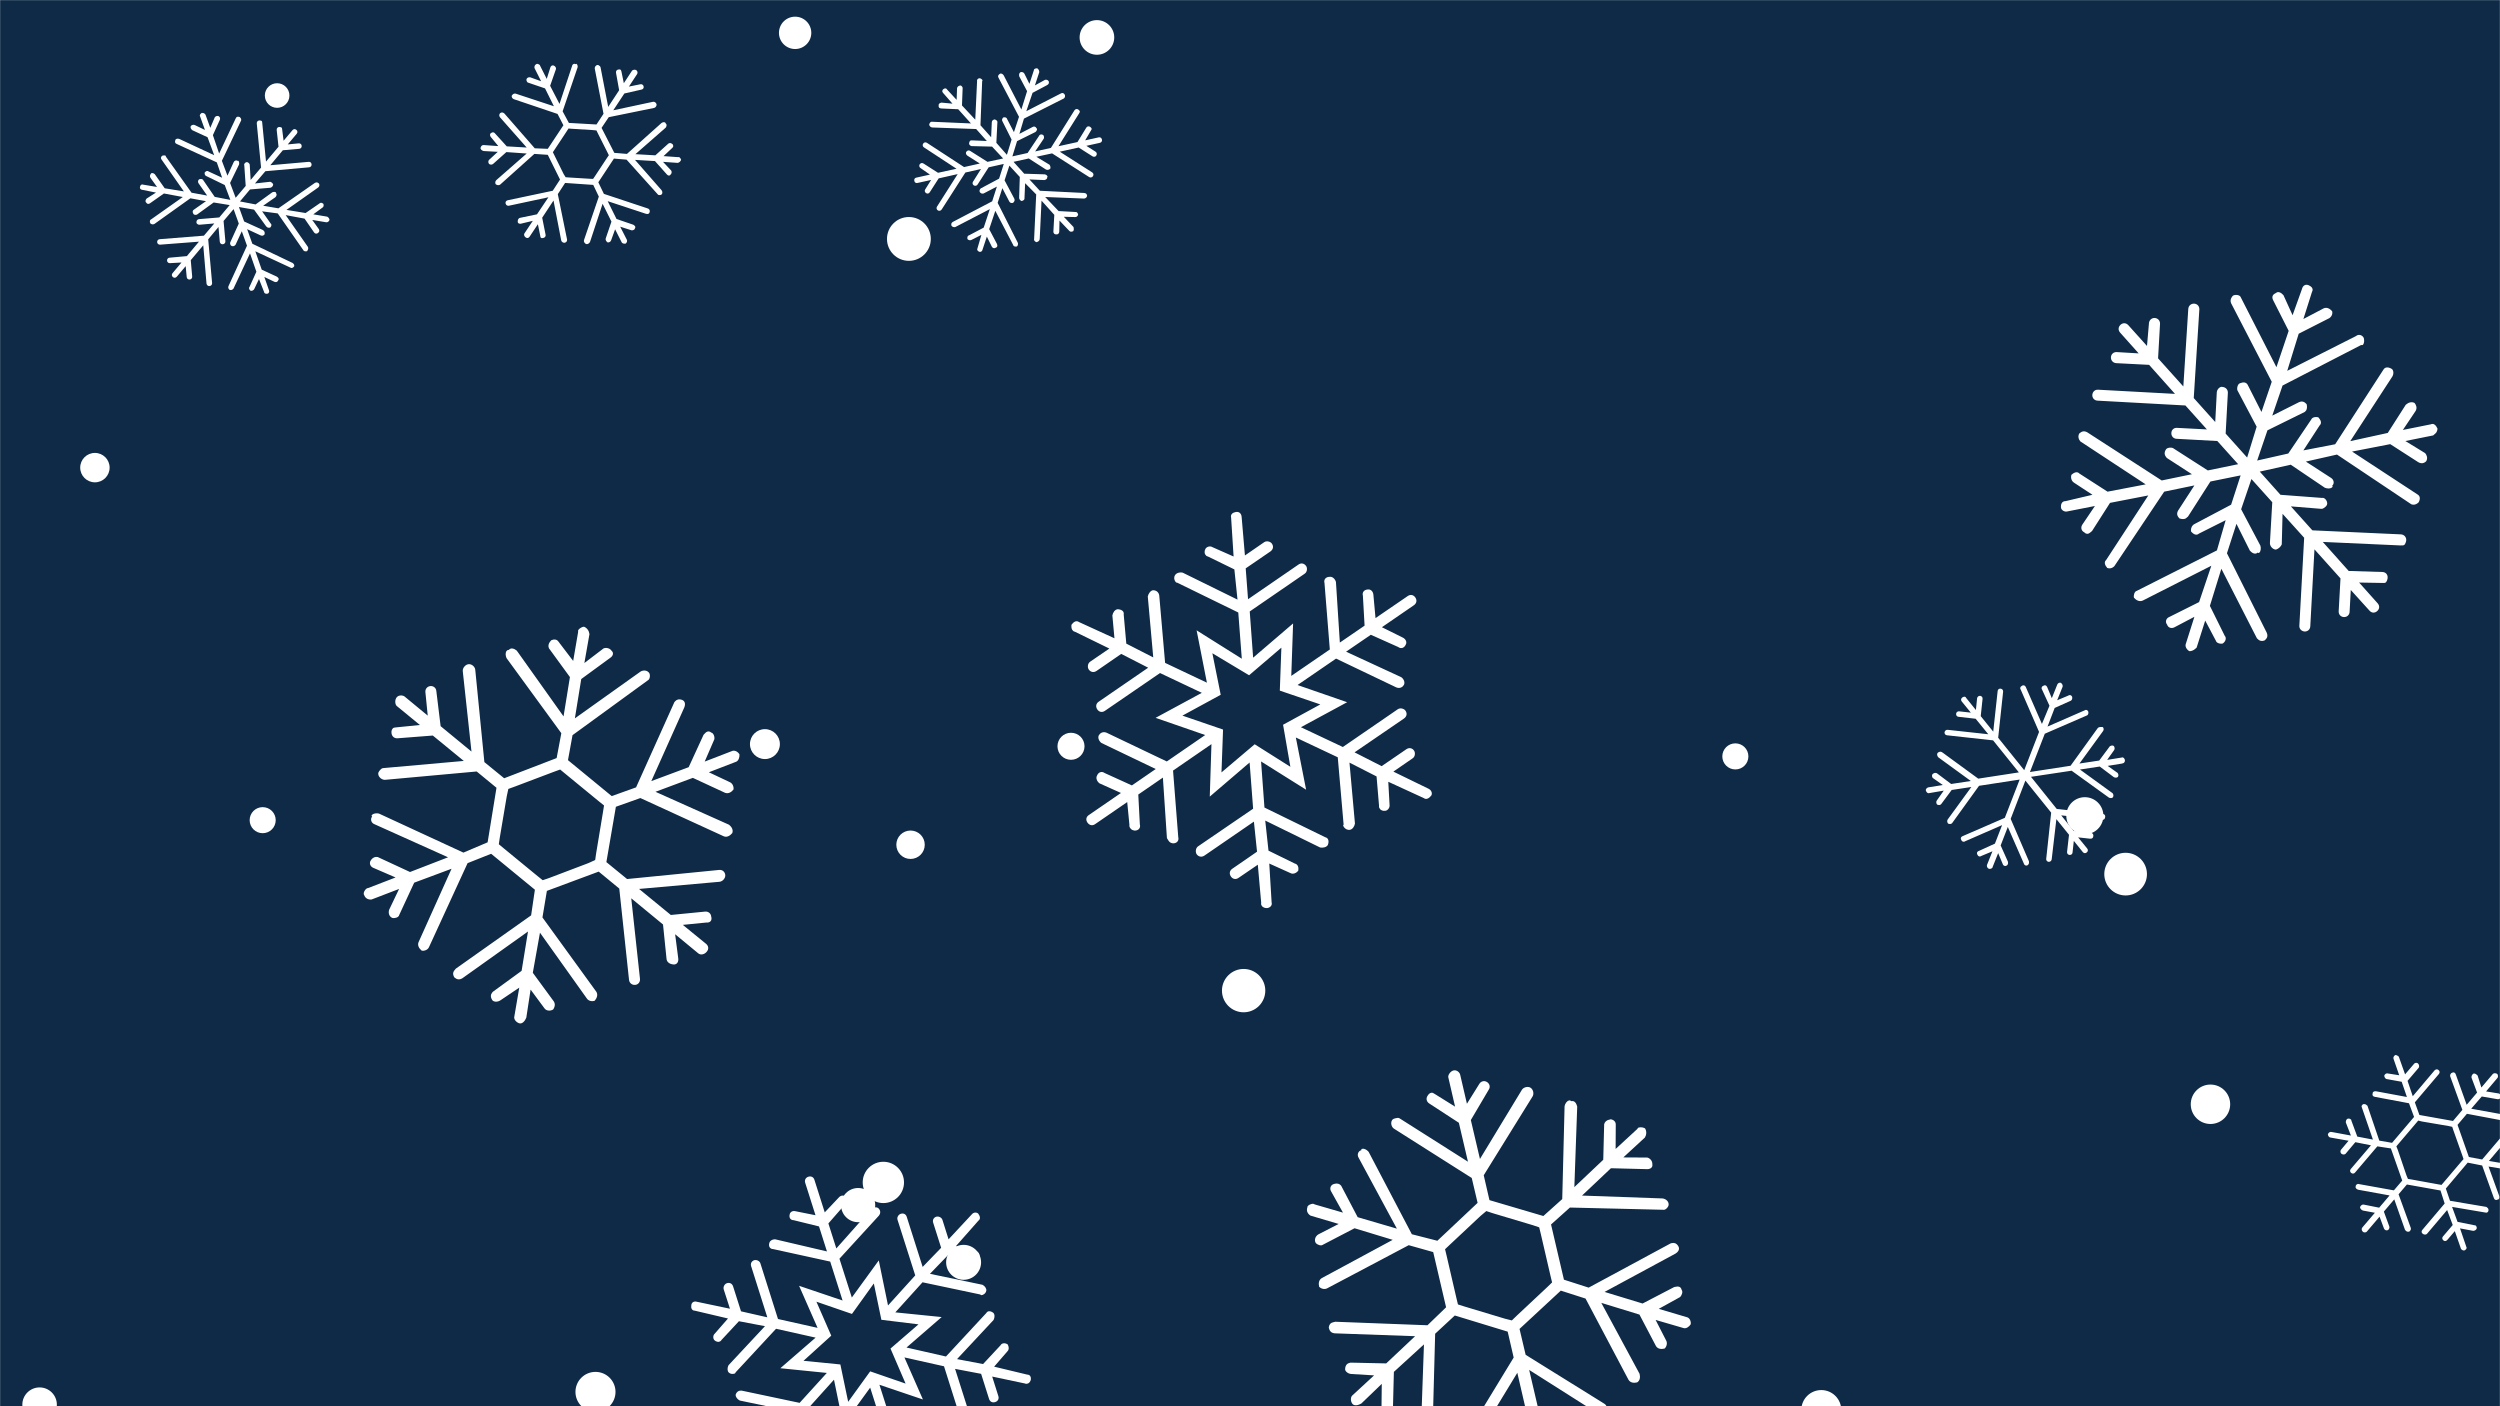 <svg xmlns="http://www.w3.org/2000/svg" version="1.1" xmlns:xlink="http://www.w3.org/1999/xlink" xmlns:svgjs="http://svgjs.com/svgjs" width="1920" height="1080" preserveAspectRatio="none" viewBox="0 0 1920 1080"><g mask="url(&quot;#SvgjsMask1028&quot;)" fill="none"><rect width="1920" height="1080" x="0" y="0" fill="#0e2a47"></rect><circle r="13.125" cx="659.045" cy="925.515" filter="url(#SvgjsFilter1029)" fill="rgba(255, 255, 255, 1)"></circle><circle r="15.14" cx="1697.64" cy="848.08" filter="url(#SvgjsFilter1029)" fill="rgba(255, 255, 255, 1)"></circle><circle r="16.385" cx="1632.475" cy="671.325" filter="url(#SvgjsFilter1029)" fill="rgba(255, 255, 255, 1)"></circle><circle r="11.49" cx="587.46" cy="571.47" filter="url(#SvgjsFilter1029)" fill="rgba(255, 255, 255, 1)"></circle><circle r="10.01" cx="201.74" cy="629.89" filter="url(#SvgjsFilter1029)" fill="rgba(255, 255, 255, 1)"></circle><circle r="16.64" cx="955.11" cy="760.8" filter="url(#SvgjsFilter1029)" fill="rgba(255, 255, 255, 1)"></circle><circle r="13.42" cx="740.05" cy="969.47" filter="url(#SvgjsFilter1029)" fill="rgba(255, 255, 255, 1)"></circle><circle r="16.83" cx="698.03" cy="183.5" filter="url(#SvgjsFilter1029)" fill="rgba(255, 255, 255, 1)"></circle><circle r="15.34" cx="1398.75" cy="1082.91" filter="url(#SvgjsFilter1029)" fill="rgba(255, 255, 255, 1)"></circle><circle r="13.3" cx="842.44" cy="28.75" filter="url(#SvgjsFilter1029)" fill="rgba(255, 255, 255, 1)"></circle><circle r="13.26" cx="30.41" cy="1078.8" filter="url(#SvgjsFilter1029)" fill="rgba(255, 255, 255, 1)"></circle><circle r="15.38" cx="457.33" cy="1068.99" filter="url(#SvgjsFilter1029)" fill="rgba(255, 255, 255, 1)"></circle><circle r="9.445" cx="212.835" cy="73.365" filter="url(#SvgjsFilter1029)" fill="rgba(255, 255, 255, 1)"></circle><circle r="15.86" cx="678.42" cy="908.1" filter="url(#SvgjsFilter1029)" fill="rgba(255, 255, 255, 1)"></circle><circle r="12.42" cx="610.66" cy="25.23" filter="url(#SvgjsFilter1029)" fill="rgba(255, 255, 255, 1)"></circle><circle r="11.295" cx="72.895" cy="359.135" filter="url(#SvgjsFilter1029)" fill="rgba(255, 255, 255, 1)"></circle><circle r="10.385" cx="822.525" cy="573.145" filter="url(#SvgjsFilter1029)" fill="rgba(255, 255, 255, 1)"></circle><circle r="10.015" cx="1332.755" cy="580.915" filter="url(#SvgjsFilter1029)" fill="rgba(255, 255, 255, 1)"></circle><circle r="10.915" cx="699.295" cy="648.765" filter="url(#SvgjsFilter1029)" fill="rgba(255, 255, 255, 1)"></circle><circle r="14.25" cx="1601.16" cy="626.49" filter="url(#SvgjsFilter1029)" fill="rgba(255, 255, 255, 1)"></circle><path d="M788.9 1055.7L763.5 1049.6 773.8 1037.7C775 1036.6 775 1034.2 773.7 1032.3 771.8 1031.3 769.4 1031.3 768.4 1033.2L755 1047.6 735 1043.8 763.1 1013.7C764 1011.8 764.1 1009.5 762.9 1008.3 760.8 1006.6 758.4 1006.6 757.5 1008.4L726.5 1041.8 696.2 1034.9 723.2 1011.5 687.6 1007.9 708.5 984.8 753 994.2C753.2 994.9 753.9 994.7 754.6 994.5 756 994 757.2 992.9 757.5 991.2 757.7 989.6 756.4 987.6 754.5 986.7L714.2 978.3 728.4 963.6 747.7 967.7C748.6 968.2 749.3 967.9 750 967.7 750.7 967.5 751.9 966.3 752.2 964.7 752.5 963 751.1 961.1 749.4 960.9L734.1 957.1 751.4 937.5C753.3 936.1 752.7 934 751.3 932.1 750.1 930.9 747.7 930.8 746.1 932.9L728.5 951.8 723.8 936.9C723.1 934.7 720.5 934 719.1 934.4 717 935.1 716 937 716.7 939.1L722.8 958.3 708.6 973 696.4 934.6C695.8 932.5 693.9 931.5 691.8 932.2 690.3 932.6 688.6 934.7 689.3 936.8L702.9 979.5 682 1002.6 674.9 968 654.2 996.5 644.7 966.7 675 933.6C676.7 931.5 676 929.3 674.8 928.1 673.6 926.9 671.3 926.9 669.4 928.3L642.3 958.8 636.2 939.6 649.4 924.5C651.3 923.1 651.3 920.7 649.2 919 648 917.8 645.7 917.8 644 919.9L633.4 931.1 625.5 906.2C624.9 904 623 903.1 620.9 903.7S617.7 906.3 618.4 908.4L626.3 933.3 611.3 930.3C608.7 929.5 606.8 930.9 606.5 932.6 605.8 935.2 607.1 937.1 609.5 937.1L629 941.9 635.1 961.1 595.4 951.8C593 951.7 591.1 953.1 590.8 954.8 590.1 957.4 591.5 959.3 593.8 959.3L637.6 968.9 647.1 998.8 613.7 987.5 627.9 1019.8 597.5 1013 584 970.3C583.3 968.1 580.7 967.4 579.3 967.8 577.2 968.5 576.2 970.4 576.9 972.5L589.3 1011.7 569.1 1007.1 563 987.9C562.3 985.8 560.4 984.8 558.3 985.5 556.8 985.9 555.2 988 555.8 990.2L560.6 1005.1 535.4 999.8C532.8 999 530.9 1000.4 530.9 1002.8 530.6 1004.4 531.3 1006.6 533.6 1006.6L559.1 1012.6 548.7 1024.5C547.5 1025.7 547.5 1028.1 548.7 1029.3 549.8 1030.4 551.5 1030.7 552.2 1030.5 552.9 1030.3 553.6 1030 554.1 1029.1L567.5 1014.7 587.5 1018.5 559.5 1048.5C558.5 1050.4 558.5 1052.8 559.6 1054 560.8 1055.2 562.4 1055.4 563.9 1055 564.6 1054.8 564.6 1054.8 565.1 1053.8L596 1020.5 626.4 1027.3 599.3 1050.8 635 1054.4 614.1 1077.4 569.6 1068C567.9 1067.8 565.8 1068.5 565 1071.1 564.8 1072.7 566.2 1074.6 568.1 1075.6L608.3 1084 594.2 1098.6 574.9 1094.6C573 1093.6 571.1 1095 570.3 1097.6 570.1 1099.2 571.5 1101.1 573.3 1102.1L588.4 1105.2 571.1 1124.7C569.2 1126.1 569.9 1128.3 571.3 1130.2 572.2 1130.7 573.9 1130.9 574.6 1130.7 575.3 1130.5 576 1130.2 576.5 1129.3L594 1110.4 598.7 1125.4C599.4 1127.5 602 1128.3 603.4 1127.8L603.4 1127.8C605.6 1127.1 606.5 1125.3 605.9 1123.1L599.8 1103.9 613.9 1089.2 626.1 1127.7C626.8 1129.8 628.6 1130.8 630.8 1130.1S633.9 1127.5 633.2 1125.4L619.7 1082.7 640.5 1059.6 647.6 1094.2 668.3 1065.7 677.8 1095.6 647.6 1128.7C645.9 1130.8 646.6 1132.9 647.7 1134.1 648.9 1135.3 651.2 1135.4 653.2 1134L680.5 1104.1 686.4 1122.6 673.2 1137.8C671.3 1139.2 671.2 1141.6 673.3 1143.2 674.5 1144.4 676.9 1144.5 678.8 1143.1L689.1 1131.2 697 1156.1C697.7 1158.2 699.5 1159.2 701.7 1158.5S704.8 1156 704.1 1153.8L696.2 1128.9 711.3 1132C712.2 1132.5 712.9 1132.2 713.6 1132 715.1 1131.6 715.5 1130.6 716 1129.7 716.8 1127.1 715.4 1125.2 713 1125.2L693.5 1120.4 687.4 1101.2 727.2 1110.5C727.9 1110.3 728.6 1110 729.3 1109.8 730.7 1109.4 731.2 1108.4 731.7 1107.5 732.5 1104.9 731.1 1103 728.7 1103L684.9 1093.3 675.4 1063.5 708.8 1074.8 694.6 1042.5 725 1049.3 738.5 1092C739.2 1094.1 741.8 1094.9 743.2 1094.4 745.4 1093.8 746.3 1091.9 745.7 1089.7L733.5 1051.3 753.5 1055.1 759.6 1074.4C760.3 1076.5 762.1 1077.5 764.3 1076.8S767.4 1074.2 766.7 1072.1L762 1057.2 787.1 1062.5C788.1 1063 788.8 1062.7 789.5 1062.5 790.2 1062.3 791.4 1061.1 791.7 1059.5 791.9 1057.8 791.3 1055.7 788.9 1055.7ZM695.5 1062.6L668.3 1053.2 651.4 1076.6 645.4 1047.9 617.1 1045.1 638.4 1025.8 627 999.7 654.3 1009.1 671.1 985.7 676.9 1013.6 705.4 1017.1 683.9 1035.7 695.5 1062.6Z" fill="rgba(255, 255, 255, 1)"></path><path d="M976.6 693L974.8 663.2 991.2 670.6C992.9 671.5 995.5 670.8 997.1 668.6 997.5 666.2 996.8 663.7 994.4 663.2L974.2 653.3 971.7 630.2 1013.9 650.9C1016.3 651.3 1018.9 650.6 1019.8 648.9 1020.9 646 1020.2 643.5 1017.8 643L971.1 620.2 968.5 584.8 1003.1 606.5 995.2 566.4 1027.4 581.6 1031.9 633.3C1031.2 633.8 1031.7 634.5 1032.1 635.2 1033.1 636.6 1034.8 637.6 1036.7 637.3 1038.6 637 1040.2 634.9 1040.6 632.5L1036.4 585.7 1057.2 596.3 1059.1 618.8C1058.9 620 1059.4 620.7 1059.9 621.4 1060.4 622.1 1062 623 1063.9 622.7 1065.8 622.5 1067.4 620.3 1067.2 618.4L1066.2 600.4 1093.4 612.9C1095.5 614.5 1097.6 613 1099.3 610.9 1100.2 609.2 1099.4 606.6 1096.6 605.5L1070.1 592.6 1084.9 582.4C1087 581 1087 577.9 1086 576.5 1084.6 574.4 1082.2 574 1080.1 575.4L1061.1 588.4 1040.3 577.8 1078.3 551.8C1080.4 550.3 1080.9 547.9 1079.4 545.8 1078.5 544.4 1075.6 543.3 1073.5 544.7L1031.3 573.7 999.1 558.5 1034.6 539.3 996.5 526.1 1026.1 505.8 1072.3 527.9C1075.2 529.1 1077.3 527.6 1078.2 526 1079.1 524.3 1078.4 521.7 1076.2 520.1L1033.8 500.5 1052.8 487.5 1073.8 496.9C1075.9 498.5 1078.5 497.8 1079.7 494.9 1080.6 493.3 1079.8 490.7 1077 489.5L1061.3 481.7 1085.9 464.8C1088 463.3 1088.4 461 1087 458.9S1083.2 456.3 1081.1 457.8L1056.4 474.7 1054.8 457.2C1054.7 454.1 1052.6 452.5 1050.7 452.7 1047.6 452.8 1046 454.9 1046.7 457.5L1048 480.5 1029 493.5 1026 446.9C1025.2 444.3 1023.1 442.7 1021.2 443 1018.1 443 1016.5 445.2 1017.2 447.7L1021.3 498.8 991.7 519.1 993.1 478.8 962.4 505.1 959.8 469.6 1002 440.6C1004.1 439.2 1004.1 436.1 1003.1 434.7 1001.6 432.6 999.3 432.1 997.2 433.6L958.5 460.2 956.7 436.5 975.7 423.5C977.8 422 978.3 419.6 976.8 417.5 975.9 416.1 973 415 970.9 416.4L956.1 426.6 953.6 397.3C953.5 394.2 951.4 392.6 948.8 393.3 946.9 393.6 944.8 395 945.5 397.6L947.4 427.4 930.9 420.1C929.3 419.1 926.7 419.9 925.8 421.5 924.8 423.2 925.1 425.1 925.6 425.8 926.1 426.5 926.5 427.2 927.7 427.4L948 437.3 950.4 460.5 908.3 439.8C905.9 439.3 903.3 440.1 902.4 441.8 901.4 443.4 901.7 445.3 902.7 446.7 903.2 447.4 903.2 447.4 904.3 447.6L951 470.4 953.7 505.9 919 484.1 926.9 524.3 894.8 509.1 890.3 457.3C890 455.4 888.6 453.3 885.5 453.3 883.6 453.6 882 455.8 881.5 458.1L885.7 504.9 865 494.3 863 471.9C863.5 469.5 861.3 467.9 858.2 467.9 856.3 468.2 854.7 470.3 854.3 472.7L855.9 490.2 828.8 477.8C826.6 476.2 824.5 477.6 822.9 479.8 822.7 481 822.9 482.9 823.4 483.6 823.9 484.3 824.4 485 825.6 485.2L852 498.1 837.2 508.2C835.1 509.7 835.2 512.7 836.1 514.1L836.1 514.1C837.6 516.3 840 516.7 842.1 515.3L861.1 502.2 881.8 512.8 843.8 538.9C841.7 540.3 841.3 542.7 842.7 544.8S846.5 547.4 848.6 545.9L890.9 516.9 923 532.1 887.5 551.3 925.6 564.5 896.1 584.8 849.8 562.7C847 561.6 844.9 563 843.9 564.7 843 566.4 843.8 569 845.9 570.6L887.6 590.6 869.3 603.2 848.4 593.7C846.2 592.1 843.6 592.9 842.5 595.7 841.5 597.4 842.3 600 844.4 601.6L860.9 609 836.3 625.9C834.1 627.3 833.7 629.7 835.2 631.8S839 634.4 841.1 632.9L865.7 616 867.4 633.5C867.2 634.7 867.6 635.4 868.1 636.1 869.1 637.5 870.3 637.7 871.5 637.9 874.5 637.9 876.2 635.7 875.4 633.1L874.2 610.2 893.1 597.2 896.2 643.7C896.6 644.4 897.1 645.1 897.6 645.9 898.6 647.3 899.8 647.5 900.9 647.7 904 647.7 905.6 645.5 904.9 642.9L900.9 591.8 930.4 571.5 929.1 611.8 959.7 585.6 962.4 621.1 920.1 650C918 651.5 918.1 654.6 919 656 920.5 658.1 922.9 658.5 925 657.1L963 631 965.4 654.1 946.4 667.2C944.3 668.6 943.9 671 945.3 673.1S949.1 675.7 951.2 674.2L966 664.1 968.6 693.4C968.3 694.6 968.8 695.3 969.3 696 969.8 696.7 971.5 697.6 973.3 697.4 975.2 697.1 977.3 695.6 976.6 693ZM938.1 593.2L939.3 560.3 908.1 549.6 937.5 533.6 931.1 501.7 959.3 518.6 984.1 497.4 982.9 530.4 1014 541 985.4 556.6 991 588.9 963.6 571.6 938.1 593.2Z" fill="rgba(255, 255, 255, 1)"></path><path d="M329.6 727.1L359.1 662.9 377.2 655.7 410.8 683.3 407.9 703 350.1 743.9C349.6 744.5 349.6 744.5 349 745.2 347.9 746.5 347.5 748.4 349 750.7 350.9 752.3 352.8 752.7 355.1 751.3L405.5 715.4 400.6 745.6 378.5 761.7C378.5 761.7 378 762.3 378 762.3 376.9 763.7 376.5 765.5 377.9 767.8 378.7 769.5 381.8 769.8 384.1 768.4L398.8 758.5 395 780.7C394.5 782.5 396 784.8 398.5 785.8S403.2 784.1 404.2 781.6L407.5 760 418 774.2C419.4 776.4 422.5 776.7 424.8 775.3 425.8 774 426.8 771.5 425.4 769.2L409.2 747.1 414.7 716.3 450.6 766.7C452 769 455.1 769.3 456.8 768.5 458.4 766.5 459.4 764 458 761.7L416.6 704.6 420 684.2 459.8 669.4 475.6 682.4 483.1 752.6C483.4 755 485.4 756.6 487.8 756.4S491.8 754.1 491.5 751.7L484.8 689.9 509.2 710 511.9 736.4C512.1 738.8 514.1 740.4 517.1 740.7S521.2 738.5 520.9 736.1L518.5 717.5 536.3 732.2C538.3 733.8 541.2 732.9 542.8 730.9 544.5 728.9 544.2 726.5 542.3 724.9L524.4 710.3 542.5 708.5C545.5 708.8 547.1 706.8 546.2 703.9 546 701.5 544 699.9 541.6 700.1L515.2 702.7 490.8 682.7 552.7 677.2C555.1 676.9 557.3 674.3 557 671.9S554.8 667.9 552.4 668.1L481.6 675.1 465.7 662.1 473 619.6 491.8 612.9 555.9 642.3C558.4 643.3 560.7 641.8 562.4 639.8 563.3 637.3 561.9 635 559.9 633.4L503.4 608.1 532.1 597.4 556.9 608.9C559.4 609.8 561.7 608.4 563.3 606.4 563.7 604.5 562.8 601.6 560.3 600.6L544.4 593.1 565.4 585C567.2 584.2 568.1 581.7 567.9 579.3 566.5 577 563.9 576 562.2 576.8L541.2 584.9 548.6 567.8C549 566 548.1 563 546.2 562.6 544.3 561 542.5 561.8 540.9 563.7 540.9 563.7 540.3 564.4 540.3 564.4L528.9 589.2 500.2 599.9 525.5 543.4C526.5 540.9 526.3 538.5 523.8 537.5 521.2 536.6 519.5 537.4 518.4 538.7 517.9 539.3 517.9 539.3 517.9 539.3L488.5 604.7 469.8 611.4 436.2 583.8 439.7 564.6 497.4 522.6C499.2 521.8 499.5 518.7 498.7 517 497.2 514.7 494.2 514.4 491.9 515.8L441.5 551.7 446.4 521.5 468.4 505.4C470.7 504 471.7 501.5 469.7 499.8 468.3 497.6 465.2 497.2 463.5 498L448.8 509.2 452.7 487C452.4 484.6 451 482.3 448.5 481.3 447.3 481.4 445.5 482.2 444.4 483.5 443.9 484.2 443.9 484.2 444 485.4L440.2 507.6 429 492.9C427.6 490.7 425.2 490.9 423.4 491.7 422.9 492.3 422.9 492.3 422.3 493 421.3 494.3 420.8 496.2 421.6 497.9L437.7 520 432.8 550.2 396.9 499.7C395 498.1 392.4 497.2 390.8 499.1 389.6 499.3 389.6 499.3 389.1 499.9 388 501.2 388.2 503.6 389 505.4L431.1 563.1 427.5 582.2 387.2 597.7 372 585.3 365 514.4C364.8 512 362.2 509.8 359.8 510.1S355.2 513 355.4 515.4L362.1 577.2 338.4 557.7 335.1 530.7C334.9 528.3 332.9 526.7 330.5 526.9 328.1 527.2 326.5 529.1 326.7 531.5L328.5 549.6 310.7 534.9C309.4 533.9 306.3 533.6 304.7 535.5 303 537.5 303.4 541.1 304.7 542.2L322.5 556.8 304.5 558.6C303.3 558.7 302.1 558.8 301.6 559.5 300.5 560.8 300.6 562 300.7 563.2 301 565.6 302.9 567.2 305.3 567L332.4 564.9 356.2 584.4 294.3 589.9C293.1 590 292.5 590.7 291.4 592 290.9 592.7 290.4 593.3 290.5 594.5 290.7 596.9 293.4 599.1 295.8 598.9L366.1 592.5 381.3 605 374.5 646.9 355.9 654.8 291 624.8C289.2 624.4 286.8 624.6 285.7 625.9 285.2 626.6 285.2 626.6 285.8 627.1 284.2 629.1 285.1 632.1 287.6 633L344.1 658.4 314.9 669.7 290.1 658.2C288.2 657.8 286.5 658.6 285.4 659.9 285.4 659.9 284.9 660.6 284.9 660.6 283.3 662.6 284.2 665.5 286.7 666.5L303.8 673.9 282.8 682C281.6 682.1 281 682.8 280.5 683.4 279.4 684.8 279 686.6 279.6 687.2 280.5 690.1 283 691.1 285.4 690.8L306.5 682.7 298.9 698.6C298 701.1 298.9 704.1 301.4 705 303.3 705.4 306.2 704.6 306.6 702.7L318.1 677.9 346.8 667.2 321.4 723.7C320.5 726.2 321.9 728.5 323.9 730.1 325.7 730.5 328.7 729.6 329.6 727.1ZM412.8 672.8L387.1 651.7 383.1 648.4 383.8 643.5 389.2 611.5 390.4 605.9 395.1 604.2 425.5 592.7 430.2 591 434.2 594.3 459.9 615.4 463.9 618.6 463.1 623.6 457.8 655.6 457.1 660.5 451.8 662.9 421.5 674.4 416.8 676 412.8 672.8Z" fill="rgba(255, 255, 255, 1)"></path><path d="M1830.4 284L1793.4 341.2 1769 345.9 1781.5 326.7C1783.4 325 1782.3 322.5 1780.6 320.6 1778.9 319.9 1775.8 320.3 1775.1 322.1L1757.4 348.3 1733.5 353.7 1741.4 330.5 1770 316.4C1770 316.4 1770.6 315.8 1770.6 315.8 1771.9 314.7 1772 312.3 1771.5 310.4 1769.8 308.5 1768 307.8 1765.6 308.9L1745.1 319.2 1753 296.1 1813.3 265C1813.3 265 1814.5 265 1814.5 265 1815.8 263.9 1815.9 261.5 1815.4 259.6 1814.3 257.2 1811.3 256.4 1809.4 258.1L1756.6 284.8 1765.4 256.3 1789 244.3C1789 244.3 1789 244.3 1789.7 243.7 1790.9 242.6 1791.6 240.8 1791.1 239 1789.4 237.1 1787.1 235.7 1784.6 236.8L1769 245 1775.6 224.2C1777 221.9 1775.2 220 1773.5 219.3 1771.1 217.9 1768.6 219 1767.9 222L1760.7 242.1 1753.7 226.7C1752 224.8 1749.7 223.4 1747.8 225.1 1745.3 226.2 1744.6 228 1745.7 230.4L1757.7 254.1 1748.3 282 1721 228.5C1720.5 226.7 1717.5 225.9 1715 227 1713.8 228.1 1712.4 230.4 1713.5 232.9L1744.7 293.2 1736.8 316.4 1726.4 295.9C1725.3 293.4 1722.9 293.3 1720.4 294.3 1718.6 294.8 1717.8 297.8 1718.3 299.7L1733.1 327.7 1725.8 351.4 1709.3 333 1711 301.7C1711.1 299.3 1709.4 297.4 1707 297.2 1705.2 296.5 1702.7 298.8 1702.5 301.2L1701.3 324.1 1684.8 305.7 1689.1 237.6C1689.2 235.2 1687.5 233.3 1685.1 233.2 1682.7 233.1 1680.8 234.8 1680.6 237.2L1676.8 296.8 1657.4 275.2 1658.9 248.7C1659 246.3 1657.3 244.4 1654.9 244.2 1652.5 244.1 1650.6 245.8 1650.4 248.2L1648.9 265.7 1634.6 249.8C1632.9 247.9 1630.5 247.7 1628.6 249.4 1626.7 251.2 1626.6 253.6 1628.3 255.5L1642.5 271.4 1625.6 270.4C1623.2 270.3 1621.3 272 1621.2 274.4S1622.8 278.7 1625.2 278.9L1650.5 280.2 1670.4 302.5 1611.4 299.3C1609 299.1 1607.1 300.8 1606.9 303.3 1606.8 305.7 1608.5 307.6 1610.9 307.7L1678.4 311.4 1694.9 329.8 1672 328.6C1669.6 328.4 1667.7 330.1 1667.6 332.5 1667.5 335 1669.2 336.9 1671.6 337L1702.9 338.7 1718.9 356.5 1695.6 361.3 1668.8 344.1C1667 343.4 1663.9 343.8 1663.2 345.6 1661.9 347.9 1662.4 349.8 1664.1 351.7L1683.4 364.2 1660.2 369 1603 332C1600.6 330.7 1598.8 331.2 1596.9 332.9 1595.5 335.3 1596.6 337.7 1597.7 339L1647.9 372 1618.6 377.6 1597 363.7C1595.3 361.8 1592.8 362.9 1590.9 364.6 1590.2 366.4 1590.6 369.4 1593 370.8L1607 380 1586.2 384.9C1583.8 384.8 1582.4 387.1 1582.9 390.2 1583.4 392 1585.7 393.3 1587.6 392.8L1608.9 388.6 1599.1 403.1C1597.7 405.5 1598.8 408 1600.6 408.7 1602.3 410.6 1604.1 410.1 1605.4 408.9 1606 408.4 1606 408.4 1606.7 407.8L1620.5 386.2 1649.9 380.5 1617.5 430.1C1615.6 431.8 1616.7 434.3 1618.4 436.2 1620.2 436.9 1622 436.4 1623.3 435.3 1623.9 434.7 1623.9 434.7 1623.9 434.7L1662.1 377.6 1685.3 372.8 1672.8 392.1C1671.5 394.4 1672 396.2 1673.7 398.1 1675.5 398.8 1677.9 399 1679.1 397.8 1679.8 397.3 1679.8 397.3 1680.4 396.7L1697.6 369.8 1720.8 365.1 1713.5 387.6 1685.5 402.4C1683.1 403.5 1682.3 406.5 1682.8 408.3 1684.5 410.2 1686.8 411.6 1688.8 409.8L1709.3 399.5 1702.6 422.7 1641 453.8C1639.2 454.3 1638.4 457.3 1638.9 459.1 1640.6 461 1643 462.3 1645.5 461.3L1698.3 434.5 1688.9 462.4 1665.9 473.9C1663.4 474.9 1662.7 477.9 1664.4 479.8 1664.9 481.7 1667.2 483 1669.7 481.9L1685.3 473.7 1678.7 494.5C1678 496.3 1679.1 498.7 1681.4 500.1 1682.6 500.2 1684.5 499.6 1685.7 498.5 1685.7 498.5 1686.4 497.9 1687 497.4L1693.6 476.6 1701.8 492.1C1702.3 494 1705.3 494.7 1707.1 494.2 1707.7 493.7 1707.7 493.7 1707.7 493.7 1709.7 492 1709.8 489.5 1708.6 488.3L1697.2 465.3 1706 436.8 1733.3 490.2C1735 492.1 1736.8 492.8 1739.3 491.8 1739.3 491.8 1739.9 491.2 1739.9 491.2 1741.2 490 1741.9 488.3 1740.8 485.8L1710.3 424.9 1717.6 402.3 1727.9 422.9C1729.6 424.8 1732 426.1 1733.9 424.4 1734.5 425 1735.1 424.5 1735.1 424.5 1736.4 423.3 1736.5 420.9 1736 419.1L1721.2 391.1 1729.1 367.9 1745.1 385.7 1743.3 417C1743.2 419.5 1745.5 422 1747.9 422.1 1749.7 421.6 1751.7 419.9 1752.4 418.1L1753 394.6 1769.6 413 1765.9 480.5C1765.7 482.9 1767.5 484.8 1769.9 485 1772.3 485.1 1774.2 483.4 1774.3 481L1777.5 421.9 1797.5 444.2 1796.1 469.5C1796 471.9 1797.7 473.8 1800.1 473.9S1804.4 472.3 1804.5 469.9L1805.4 453.1 1819.7 468.9C1821.4 470.9 1823.8 471 1825.7 469.3 1827.6 467.6 1827.7 465.2 1826 463.3L1811.8 447.4 1829.3 447.7C1830.5 447.8 1831.7 447.8 1832.3 447.3 1833 446.7 1833.7 444.9 1833.7 443.7 1833.9 441.3 1832.2 439.4 1829.8 439.3L1803.8 438.5 1783.9 416.2 1843.6 418.9C1844.8 418.9 1846 419 1846.6 418.4 1847.2 417.9 1847.9 416.1 1848 414.9 1848.1 412.5 1846.4 410.6 1844 410.4L1775.9 407.3 1759.4 388.9 1782.9 390.8C1784.1 390.9 1785.3 389.7 1786 389.2 1786.6 388.6 1787.2 388 1787.3 386.8 1787.4 384.4 1785.2 381.9 1783.3 382.4L1751.4 380 1735.5 362.2 1759.3 356.9 1785.5 374.6C1787.3 375.3 1789.7 375.5 1791 374.3 1791.6 373.8 1791.6 373.8 1791.1 373.1 1793 371.4 1792.5 368.4 1790.2 367L1770.9 354.5 1794.8 349.1 1851.9 387.3C1853.7 388 1855.5 387.5 1856.8 386.4 1857.5 385.8 1857.5 385.8 1857.5 385.8 1858.8 383.5 1858.9 381 1856.6 379.7L1806.4 346.8 1835.7 341.1 1857.3 355C1859.7 356.3 1861.5 355.8 1862.8 354.7 1862.8 354.7 1863.4 354.1 1863.4 354.1 1864.7 351.8 1863.7 349.3 1862.5 348L1847.3 338.7 1868.7 334.4C1869.3 333.9 1870 333.3 1870.6 332.7 1871.3 332.2 1872 330.4 1872 329.2 1870.9 326.7 1869.2 324.8 1866.8 325.9L1845.4 330.2 1855.2 315.6C1856.6 313.2 1855.5 310.8 1854.4 309.5 1852 308.2 1849.5 309.2 1847.6 310.9L1833.8 332.5 1805 338.8 1837.3 289.2C1838.7 286.9 1838.2 283.8 1836.5 283.1 1834.1 281.8 1831.7 281.7 1830.4 284Z" fill="rgba(255, 255, 255, 1)"></path><path d="M1838.2 813.1L1842.6 825.8 1833.7 824.4C1832.8 824.1 1831.6 824.8 1831.1 826.1 1831.2 827.3 1831.9 828.4 1832.8 828.7L1844.5 830.8 1848.5 842.5 1824.8 838.1C1823.3 837.9 1822.1 838.6 1822.2 839.8 1821.7 841.1 1822.4 842.2 1824 842.4L1850.1 847.3 1854 857.8 1837.1 877.7 1827.3 876 1818.2 849.2C1817.8 849 1817.5 848.7 1817.2 848.4 1816.9 848.1 1815.9 847.9 1815.3 847.9 1813.8 848.4 1813.3 849.6 1814 850.8L1822.4 875.2 1810.4 872.9 1805.8 860.5C1806 860.2 1805.7 859.9 1805.4 859.7 1804.7 859.1 1803.8 858.9 1802.9 859.2 1802 859.6 1801.5 860.9 1801.6 862.1L1805.5 872.1 1790.4 869.3C1789.5 869.1 1788.3 869.8 1787.8 871.1 1787.9 872.3 1788.6 873.4 1789.6 873.6L1803.7 876.1 1797.9 883C1797.1 883.9 1797.5 885.4 1798.1 886 1799.1 886.8 1800.6 887 1801.5 886L1808.9 877.2 1820.9 879.6 1805.4 897.8C1804.6 898.8 1804.7 900 1805.7 900.8 1806.7 901.6 1807.9 901.5 1808.7 900.5L1825.8 880.4 1836.2 882 1844.9 906.7 1838.5 914.2 1811.8 909.4C1810.6 908.9 1809.1 909.9 1809.2 911.1 1808.7 912.3 1809.7 913.2 1811 913.7L1835.2 918.1 1827.2 927.5 1815.2 925.1C1814.3 924.9 1812.9 925.9 1812.6 926.9S1813.4 929.2 1814.7 929.7L1823.9 931.4 1814.2 942.8C1813.4 943.8 1813.8 945.2 1814.8 946.1 1815.4 946.6 1817 946.8 1817.8 945.8L1827.5 934.4 1830.9 943.5C1831.3 944.4 1832.3 945.3 1833.8 944.8 1834.6 944.5 1835.4 942.9 1835 942L1830.8 930.5 1838.8 921.1 1847 944.4C1847.7 945.5 1848.7 946.3 1850.2 945.9 1851.1 945.5 1851.9 944 1851.5 943.1L1842.1 917.2 1848.5 909.7 1874.3 914.3 1877.5 924.3 1860.4 944.5C1859.5 945.5 1859.6 946.7 1860.6 947.5 1861.6 948.3 1863.1 948.5 1864 947.5L1879.4 929.3 1883.7 940.8 1876.2 949.6C1875.4 950.5 1875.5 951.7 1876.5 952.6 1877.4 953.4 1878.6 953.3 1879.5 952.3L1885.3 945.5 1890 959C1890.4 959.9 1892 960.7 1892.8 960.3 1894 959.6 1894.8 958.7 1894.1 957.5L1889.3 943.4 1899.5 945.3C1900.7 945.2 1901.8 944.5 1902.1 943.5 1902.3 942.6 1901.9 941.7 1901.3 941.2 1901.3 941.2 1900.9 940.9 1900.3 941L1887.4 938.4 1883.2 926.9 1908.6 931.2C1909.9 931.7 1911 931 1911.2 929.5 1911.2 928.9 1911.1 928.3 1910.5 927.7 1910.1 927.4 1909.8 927.2 1909.5 926.9L1881.6 922.2 1878.4 912.8 1895.2 892.9 1906.3 895.1 1915.3 920.1C1915.7 921.5 1917 922 1918.1 921.3 1919.3 921.3 1919.8 920 1919.4 918.5L1911.2 895.9 1923.5 897.9 1927.4 909.1C1927.8 910 1929.1 910.5 1930.3 910.4 1931.4 909.7 1932.2 908.7 1931.5 907.5L1928.7 899 1941.9 901.3C1943.2 901.8 1944 900.8 1944.5 899.5 1944.5 898.9 1944.1 898.1 1943.4 897.5 1943.4 897.5 1943.1 897.2 1942.8 897L1928.7 894.5 1935.6 886.3C1936.1 885.7 1936.3 884.2 1935.3 883.3 1934.4 882.5 1932.9 882.9 1932.3 883.6L1923.8 893.7 1911.5 891.6 1928.3 871.8C1929.2 870.8 1928.7 869.3 1927.8 868.5S1925.6 867.8 1924.8 868.7L1906.3 890.5 1896.1 888.6 1887.4 863.9 1894.6 855.4 1921.7 860.5C1922.9 860.4 1924 859.7 1924.5 858.5 1924.5 857.9 1924.1 857 1923.5 856.4 1923.1 856.2 1922.8 855.9 1922.2 855.9L1897.9 851.5 1906 842.1 1918.2 844.2C1919.2 844.4 1920.3 843.7 1920.8 842.4 1920.7 841.2 1920 840.1 1919.1 839.8L1909.3 838.2 1918.1 827.8C1918.7 827.2 1918.5 825.4 1917.9 824.8 1916.9 824 1915.1 824.1 1914.5 824.8L1905.7 835.2 1902.8 826C1902.5 825.8 1902.2 825.5 1901.9 825.2 1901.2 824.6 1900.3 824.4 1899.7 824.5 1898.5 825.2 1898 826.4 1898.1 827.6L1902.4 839.1 1894.4 848.5 1886.1 825.3C1885.7 823.8 1884.5 823.3 1883.6 823.7 1882.1 824.1 1881.6 825.3 1881.7 826.5L1891.1 852.4 1883.9 860.9 1858.1 856.3 1854.6 846.6 1873.1 824.8C1873.9 823.8 1873.8 822.6 1872.8 821.8 1871.9 821 1870.7 821.1 1869.8 822L1853 841.9 1849 830.1 1857.6 820C1858.1 819.4 1858 817.6 1857 816.7 1856 815.9 1854.5 816.3 1854 817L1847.1 825.1 1842.3 811.6C1842 811.3 1842 811.3 1841.7 811 1841 810.5 1840.1 810.2 1839.5 810.3 1838.4 811 1837.9 812.2 1838.2 813.1ZM1880.6 864.8L1883.3 865.4 1884.1 867.8 1891.2 887.8 1892 890.2 1890.3 892.1 1876.8 908 1875.1 910 1872.7 909.6 1851.8 905.8 1849.3 905.4 1848.2 902.8 1841.5 883.1 1840.4 880.4 1842 878.5 1855.6 862.5 1857.2 860.6 1860 861.3 1880.6 864.8Z" fill="rgba(255, 255, 255, 1)"></path><path d="M394.7 76.2L428.2 87.5 432.7 96.2 420.7 114.3 410.7 113.9 387.4 87.2C387.1 87 387.1 87 386.7 86.7 386 86.3 385.1 86.1 384 87 383.3 88 383.2 89 384 90.1L404.5 113.3 389.2 112.4 380 102.3C380 102.3 379.7 102 379.7 102 379 101.5 378 101.4 377 102.3 376.1 102.7 376.1 104.3 377 105.3L382.7 112.2 371.4 111.4C370.5 111.3 369.4 112.1 369.1 113.4S370.1 115.7 371.5 116L382.3 116.6 375.9 122.5C374.8 123.3 374.8 124.9 375.6 125.9 376.3 126.4 377.6 126.8 378.7 125.9L388.9 116.8 404.5 117.9 381.2 138.3C380.2 139.2 380.2 140.7 380.7 141.5 381.7 142.2 383 142.6 384.1 141.8L410.4 118.2 420.7 118.9 430.1 137.9 424.5 146.5 389.9 153.8C388.7 154.1 388 155.1 388.3 156.3S389.6 158.2 390.8 158L421.2 151.5 412.4 164.6 399.4 167.3C398.3 167.5 397.6 168.6 397.6 170.1S398.9 172 400 171.8L409.2 169.6 402.8 179.2C402.1 180.3 402.7 181.7 403.8 182.4 404.8 183.1 406 182.9 406.7 181.8L413.1 172.2 414.9 181.1C414.9 182.6 415.9 183.3 417.4 182.7 418.5 182.5 419.3 181.4 419 180.2L416.4 167.2 425.1 154 431 184.6C431.2 185.7 432.6 186.7 433.8 186.4S435.7 185.1 435.5 183.9L428.4 149.1 434 140.5 455.6 142 459.9 151 448.5 184.4C448.1 185.7 449 186.7 450 187.4 451.3 187.8 452.4 187 453.1 185.9L462.8 156.5 469.6 170.2 465.2 183.1C464.8 184.4 465.7 185.5 466.7 186.2 467.7 186.3 469.1 185.7 469.4 184.4L472.4 176.1 477.5 186.2C478 187 479.3 187.3 480.5 187.1 481.5 186.3 481.9 185 481.4 184.1L476.3 174.1 485.1 176.9C486.1 177 487.5 176.4 487.6 175.5 488.3 174.4 487.9 173.6 486.8 172.9 486.8 172.9 486.4 172.6 486.4 172.6L473.5 168.2 466.7 154.5 496.1 164.2C497.4 164.6 498.6 164.3 498.9 163 499.3 161.7 498.8 160.9 498.1 160.4 497.8 160.2 497.8 160.2 497.8 160.2L463.8 148.9 459.5 140 471.5 121.8 481.2 122.6 505.1 149.2C505.5 150 507.1 150 507.9 149.5 509 148.7 508.9 147.1 508.1 146.1L487.7 122.8 503 123.7 512.1 133.9C512.9 134.9 514.2 135.3 514.9 134.2 516 133.4 516 131.8 515.5 131L509.2 124.3 520.5 125.1C521.7 124.8 522.7 124 523.1 122.7 522.9 122.1 522.5 121.3 521.8 120.8 521.4 120.6 521.4 120.6 520.8 120.7L509.6 119.9 516.3 113.6C517.4 112.8 517.1 111.6 516.6 110.8 516.3 110.5 516.3 110.5 515.9 110.3 515.2 109.8 514.3 109.7 513.4 110.2L503.3 119.3 488 118.4 511.3 98C512 96.9 512.3 95.6 511.3 94.9 511.1 94.3 511.1 94.3 510.8 94.1 510.1 93.6 508.9 93.9 508.1 94.4L481.5 118.2 471.8 117.4 462 98.2 467.5 90 502.3 82.9C503.5 82.7 504.5 81.2 504.2 80S502.6 77.9 501.4 78.2L471 84.7 479.5 71.8 492.7 68.8C493.9 68.6 494.6 67.5 494.3 66.4 494.1 65.2 493 64.5 491.9 64.7L483 66.5 489.3 56.9C489.8 56.2 489.8 54.7 488.7 53.9 487.7 53.2 485.9 53.6 485.4 54.3L479.1 63.9 477.3 55.1C477.1 54.5 477 53.9 476.7 53.6 476 53.2 475.4 53.3 474.8 53.4 473.6 53.6 472.9 54.7 473.1 55.9L475.5 69.3 467.1 82.1 461.2 51.6C461 51 460.7 50.7 460 50.3 459.6 50 459.3 49.8 458.7 49.9 457.5 50.2 456.5 51.6 456.8 52.8L463.5 87.4 458.1 95.6 436.9 94.4 432.1 85.5 443.6 51.7C443.8 50.8 443.5 49.6 442.8 49.1 442.5 48.9 442.5 48.9 442.2 49.3 441.2 48.6 439.7 49.1 439.4 50.5L429.7 79.8 422.5 65.9 427 53C427.1 52 426.6 51.2 425.9 50.7 425.9 50.7 425.5 50.5 425.5 50.5 424.5 49.8 423.1 50.4 422.7 51.7L419.9 60.6 414.8 50.5C414.7 49.9 414.3 49.7 413.9 49.5 413.2 49 412.3 48.9 412 49.2 410.6 49.8 410.3 51.1 410.5 52.3L415.6 62.4 407.3 59.4C406 59.1 404.6 59.7 404.3 61 404.2 61.9 404.8 63.4 405.7 63.5L418.6 67.9 425.4 81.6 396 71.9C394.7 71.6 393.7 72.4 393 73.5 392.8 74.4 393.4 75.8 394.7 76.2ZM426 114.8L435.2 100.9 436.6 98.7 439.1 98.9 455.3 99.9 458.1 100.2 459.2 102.5 466.5 117 467.6 119.2 466.1 121.4 457 135.2 455.5 137.4 453.1 137.3 436.8 136.3 434.4 136.1 432.9 133.7 425.7 119.1 424.6 116.9 426 114.8Z" fill="rgba(255, 255, 255, 1)"></path><path d="M766.8 59.6L782.6 89.7 778.7 101.5 773.4 91.3C773.1 90.1 771.7 89.9 770.5 90.2 769.8 90.8 769.2 92.2 769.8 93L776.9 107.2 773.3 118.9 765.2 109.7 766 93.8C766 93.8 766 93.4 766 93.4 765.8 92.6 764.8 91.9 763.8 91.7 762.6 92 761.8 92.6 761.7 93.9L761.2 105.4 753 96.2 754.3 62.3C754.3 62.3 754.6 61.8 754.6 61.8 754.4 61 753.4 60.3 752.5 60.1 751.2 60 750.1 61.1 750.4 62.3L749 91.9 738.8 81 739.3 67.8C739.3 67.8 739.3 67.8 739.3 67.4 739.1 66.6 738.5 65.8 737.5 65.6 736.3 65.9 735.1 66.5 735 67.9L734.7 76.7 727.3 68.7C726.6 67.5 725.4 67.8 724.6 68.4 723.5 69.1 723.3 70.5 724.4 71.5L731.5 79.6 723 78.8C721.7 79.1 720.6 79.8 720.9 81.1 720.7 82.4 721.3 83.1 722.7 83.3L735.9 83.9 745.7 94.8 715.7 93.5C714.8 93.3 713.8 94.4 713.6 95.8 713.8 96.6 714.5 97.7 715.8 97.9L749.7 99.1 757.9 108.3 746.4 107.8C745.1 107.6 744.4 108.6 744.3 110 744 110.9 745.1 112 746.1 112.2L761.9 112.6 770.4 121.7 758.4 124.3 745.1 115.9C744.1 115.2 742.9 115.5 742.2 116.5 741.5 117.1 741.8 118.8 742.9 119.5L752.5 125.6 740.4 128.3 711.9 109.7C710.9 109 709.6 109.3 709 110.3 708.3 111.3 708.6 112.6 709.6 113.2L734.6 129.6 720.4 132.7 709.3 125.6C708.2 124.9 707 125.2 706.3 126.2 705.7 127.2 706 128.5 707 129.1L714.2 134.1 703.8 136.4C702.5 136.6 701.9 137.7 702.2 138.9 702.4 140.2 703.4 140.8 704.7 140.5L715.1 138.2 710.6 145.4C709.9 146.4 710.2 147.6 711.2 148.3S713.5 148.7 714.1 147.6L720.9 137 735.5 133.7 719.6 158.7C719 159.7 719.2 160.9 720.3 161.6 721.3 162.2 722.5 161.9 723.2 160.9L741.4 132.5 753.4 129.8 747.3 139.5C746.6 140.5 746.9 141.7 747.9 142.4 748.9 143 750.2 142.7 750.8 141.7L759.3 128.5 770.9 125.9 767.3 137.2 753.2 144.7C752.5 145.3 751.9 146.7 752.5 147.5 753.2 148.6 754.2 148.9 755.4 148.6L765.6 143.3 762 154.6 731.8 170.4C730.6 171.1 730.4 172 730.7 173.3 731.4 174.4 732.7 174.6 733.6 174.4L760.2 160.6 755.5 174.8 744.1 180.8C742.9 181.1 742.8 182.4 743 183.6 743.6 184.4 745.1 184.9 746.2 184.2L753.7 180.4 750.7 190.7C750.1 191.7 750.7 192.9 752.2 193.4 753.1 193.7 754.3 193 754.5 192L757.9 181.7 761.8 189.6C762.5 190.7 763.8 190.9 764.6 190.3 765.8 190 766.1 189 765.9 188.2 765.8 187.8 765.8 187.8 765.7 187.4L759.7 176 764.4 161.9 778.1 188.1C778.4 189.4 779.7 189.5 781 189.3 781.7 188.7 781.9 187.7 781.8 186.9 781.7 186.5 781.7 186.5 781.7 186.5L766.2 155.8 769.8 144.5 775.1 154.7C775.8 155.9 776.7 156.1 778 155.8 778.7 155.2 779.4 154.2 779.2 153.4 779.1 153 779.1 153 779 152.6L771.5 138.5 775.2 127.2 783.2 135.9 782.7 151.7C782.6 153.1 783.7 154.1 784.6 154.4 785.9 154.1 787 153.4 786.8 152.2L787.3 140.7 795.8 149.3 794.2 183.7C793.9 184.7 795 185.7 796 186 797.2 185.7 798.4 185 798.5 183.6L799.9 154.1 809.7 165 809 177.8C808.9 179.2 810 180.2 811.3 180 812.2 180.2 813.3 179.5 813.5 178.2L813.7 169.4 821.2 177.3C821.8 178.1 823.1 178.2 824.3 177.5 824.6 177 824.8 176.1 824.6 175.3 824.6 175.3 824.5 174.9 824.5 174.4L817 166.5 825.8 166.7C826.7 166.9 827.8 165.8 828 164.9 827.9 164.5 827.9 164.5 827.9 164.5 827.7 163.2 826.6 162.6 825.8 162.8L813 162.1 802.7 151.3 832.7 152.5C834 152.2 834.7 151.6 834.9 150.3 834.9 150.3 834.8 149.9 834.8 149.9 834.6 149 834 148.3 832.6 148.2L798.6 146.5 790.6 137.8 802.1 138.3C803.3 138 804.5 137.3 804.2 136.1 804.6 136 804.5 135.6 804.5 135.6 804.3 134.7 803.3 134.1 802.4 133.9L786.6 133.4 778.4 124.3 790.1 121.7 803.3 130.2C804.3 130.8 806 130.4 806.7 129.4 806.9 128.5 806.6 127.2 806 126.5L795.9 120.4 808 117.8 836.5 136C837.5 136.6 838.8 136.3 839.4 135.3 840.1 134.3 839.8 133 838.8 132.4L813.9 116.5 828.4 113.3 839.1 120.1C840.1 120.7 841.4 120.5 842 119.4S842.4 117.2 841.4 116.5L834.3 112 844.7 109.7C845.9 109.4 846.6 108.4 846.3 107.1 846 105.9 845 105.2 843.8 105.5L833.4 107.8 837.8 100.3C838.1 99.8 838.5 99.3 838.4 98.8 838.3 98.4 837.7 97.7 837.2 97.4 836.2 96.7 834.9 97 834.3 98L827.5 109.1 812.9 112.3 828.8 87C829.1 86.5 829.4 86 829.3 85.5 829.2 85.1 828.6 84.4 828.1 84.1 827.1 83.4 825.9 83.7 825.2 84.7L807.1 113.6 795 116.3 801.6 106.5C801.9 106 801.8 105.2 801.7 104.7 801.6 104.3 801.5 103.9 801 103.6 800 102.9 798.3 103.3 798.1 104.2L789.2 117.5 777.5 120.1 781.1 108.4 795.2 101.4C796 100.8 796.6 99.7 796.4 98.9 796.4 98.5 796.4 98.5 795.9 98.6 795.7 97.3 794.2 96.8 793.1 97.5L782.9 102.8 786.4 91.1 817.1 75.6C817.8 75 818.1 74 817.9 73.2 817.8 72.8 817.8 72.8 817.8 72.8 817.1 71.6 816.1 71 814.9 71.7L788.2 85.4 793 71.3 804.3 65.3C805.5 64.6 805.7 63.7 805.5 62.8 805.5 62.8 805.4 62.4 805.4 62.4 804.7 61.2 803.4 61.1 802.6 61.3L794.8 65.6 798.2 55.3C798.1 54.9 798 54.4 797.9 54 797.8 53.6 797.2 52.9 796.7 52.5 795.4 52.4 794.1 52.7 794 54L790.6 64.4 786.7 56.5C786 55.3 784.6 55.2 783.8 55.4 782.6 56.1 782.5 57.4 782.8 58.7L788.8 70 784.4 84.1 770.8 57.8C770.1 56.7 768.7 56.1 767.9 56.7 766.8 57.4 766.1 58.4 766.8 59.6Z" fill="rgba(255, 255, 255, 1)"></path><path d="M1019.5 989.3L1081.9 956.3 1100.7 961.6 1110.6 1004 1096.3 1017.8 1025.5 1015.1C1024.7 1015.3 1024.7 1015.3 1023.9 1015.5 1022.2 1015.8 1020.7 1017.1 1020.5 1019.7 1021.1 1022.2 1022.3 1023.7 1025 1024L1086.8 1026.2 1064.6 1047.1 1037.3 1046.5C1037.3 1046.5 1036.4 1046.7 1036.4 1046.7 1034.8 1047.1 1033.3 1048.3 1033.1 1051 1032.6 1052.8 1034.9 1054.9 1037.5 1055.2L1055.3 1056.3 1038.7 1071.6C1037.3 1072.8 1037 1075.5 1038.4 1077.8S1043.2 1079.3 1045.5 1077.9L1061.2 1062.8 1061 1080.4C1060.7 1083.1 1062.9 1085.2 1065.6 1085.4 1067.3 1085 1069.6 1083.6 1069.8 1080.9L1070.5 1053.6 1093.6 1032.5 1091.4 1094.3C1091.1 1097 1093.4 1099.1 1095.2 1099.6 1097.7 1099 1100 1097.6 1100.3 1094.9L1102.2 1024.3 1117.3 1010.3 1157.9 1022.7 1162.5 1042.6 1125.8 1102.9C1124.5 1105 1125.1 1107.5 1127.2 1108.7S1131.7 1109.4 1133 1107.4L1165.3 1054.3 1172.4 1085 1158.4 1107.6C1157.2 1109.6 1157.7 1112.1 1160 1114.2S1164.5 1114.9 1165.8 1112.9L1175.2 1096.7 1180.4 1119.1C1181 1121.6 1183.9 1122.7 1186.4 1122.1 1188.9 1121.5 1190.1 1119.4 1189.5 1117L1184.3 1094.5 1199.7 1104.1C1201.9 1106.2 1204.4 1105.6 1205.5 1102.7 1206.8 1100.7 1206.2 1098.2 1204.1 1096.9L1181.6 1082.9 1174.4 1052.1 1226.9 1085.4C1228.9 1086.7 1232.3 1085.9 1233.5 1083.9S1234.2 1079.4 1232.2 1078.1L1171.7 1040.5 1167 1020.6 1198.7 991.2 1217.7 997.3 1250.7 1059.7C1252.1 1062 1254.8 1062.3 1257.3 1061.7 1259.6 1060.3 1259.8 1057.6 1259.2 1055.1L1229.8 1000.6 1259.1 1009.6 1271.8 1033.8C1273.2 1036.1 1275.9 1036.3 1278.4 1035.7 1279.8 1034.5 1280.9 1031.6 1279.5 1029.3L1271.5 1013.7 1293.1 1020C1294.9 1020.5 1297.2 1019.1 1298.5 1017 1298.8 1014.3 1297.4 1012 1295.5 1011.6L1273.9 1005.2 1290.2 996.2C1291.6 995 1292.7 992.1 1291.5 990.6 1290.9 988.1 1289 987.7 1286.5 988.3 1286.5 988.3 1285.7 988.5 1285.7 988.5L1261.5 1001.1 1232.3 992.2 1286.7 962.8C1289 961.4 1290.3 959.3 1288.9 957 1287.5 954.7 1285.6 954.3 1284 954.7 1283.1 954.9 1283.1 954.9 1283.1 954.9L1220.1 988.9 1201.1 982.8 1191.2 940.4 1205.7 927.4 1277.1 929.1C1279 929.6 1281.1 927.3 1281.5 925.5 1281.8 922.8 1279.5 920.7 1276.8 920.4L1215 918.2 1237.2 897.2 1264.6 897.9C1267.2 898.1 1269.5 896.7 1269 894.2 1269.2 891.5 1267 889.4 1265.1 889L1246.7 888.9 1263.3 873.6C1264.5 871.6 1264.8 868.9 1263.4 866.6 1262.4 866 1260.5 865.5 1258.8 865.9 1258 866.1 1258 866.1 1257.4 867.1L1240.8 882.4 1240.9 864C1241.1 861.3 1239.1 860 1237.2 859.6 1236.4 859.8 1236.4 859.8 1235.5 860 1233.9 860.4 1232.4 861.6 1232 863.4L1231.3 890.7 1209.1 911.7 1211.3 849.9C1210.7 847.4 1209.3 845.1 1206.8 845.7 1205.8 845 1205.8 845 1204.9 845.2 1203.3 845.6 1202 847.6 1201.6 849.5L1199.8 920.9 1185.3 933.9 1143.9 921.7 1139.5 902.6 1177 842.1C1178.3 840 1177.5 836.7 1175.5 835.4S1170.1 834.9 1168.8 837L1136.6 890.1 1129.6 860.2 1143.4 836.8C1144.7 834.8 1144.1 832.3 1142 831 1140 829.7 1137.5 830.3 1136.2 832.3L1126.6 847.7 1121.4 825.3C1121 823.6 1118.8 821.5 1116.3 822.1 1113.8 822.7 1111.9 825.8 1112.3 827.4L1117.5 849.9 1102.1 840.3C1101.1 839.7 1100.1 839 1099.3 839.2 1097.6 839.6 1097 840.6 1096.3 841.7 1095 843.7 1095.6 846.2 1097.7 847.5L1120.4 862.3 1127.4 892.2 1074.9 858.9C1073.9 858.3 1073.1 858.5 1071.4 858.9 1070.6 859.1 1069.8 859.3 1069.1 860.3 1067.8 862.3 1068.6 865.7 1070.7 866.9L1130.3 904.7 1134.8 923.8 1103.9 952.9 1084.3 947.9 1051.1 884.6C1049.9 883.2 1047.9 881.9 1046.2 882.3 1045.4 882.5 1045.4 882.5 1045.6 883.3 1043.1 883.9 1042 886.8 1043.4 889.1L1072.8 943.6 1042.7 934.8 1030 910.6C1028.8 909.1 1027 908.7 1025.3 909.1 1025.3 909.1 1024.5 909.3 1024.5 909.3 1022 909.9 1020.9 912.7 1022.3 915L1031.4 931.3 1009.7 925C1008.7 924.3 1007.9 924.5 1007.1 924.7 1005.4 925.1 1003.9 926.3 1004.1 927.2 1003 930.1 1004.5 932.4 1006.5 933.6L1028.1 940 1012.5 948C1010.2 949.4 1009.1 952.3 1010.5 954.6 1011.8 956.1 1014.6 957.1 1016.1 955.9L1040.3 943.3 1069.6 952.2 1015.1 981.6C1012.8 983 1012.5 985.7 1013.1 988.2 1014.3 989.6 1017.2 990.7 1019.5 989.3ZM1118.5 996.8L1111 964.4 1109.8 959.4 1113.4 956 1137.1 933.8 1141.5 930.1 1146.3 931.7 1177.4 941 1182.1 942.6 1183.3 947.5 1190.8 979.9 1192 984.9 1188.4 988.4 1164.7 1010.6 1161.1 1014.1 1155.6 1012.7 1124.4 1003.3 1119.7 1001.8 1118.5 996.8Z" fill="rgba(255, 255, 255, 1)"></path><path d="M1610.9 559.4L1590.2 588.1 1559 592.9 1570.4 563.5 1602.9 549.4C1602.9 549.4 1603.2 549.2 1603.2 549.2 1603.9 548.6 1604 547.4 1603.8 546.5 1603.3 545.2 1601.9 544.8 1600.9 545.6L1572.5 558 1578 543.7 1590.5 538.1C1590.5 538.1 1590.8 537.8 1590.8 537.8 1591.5 537.3 1591.6 536.1 1591.4 535.1 1590.9 533.9 1589.5 533.4 1588.5 534.2L1579.9 537.8 1584.1 527.4C1584.4 526.5 1583.7 524.9 1582.8 524.5 1581.7 523.8 1580.4 524.8 1580 525.7L1575.8 536.2 1572.2 527.6C1571.7 526.3 1570.3 525.9 1569.3 526.7 1568 527.1 1567.5 528.6 1568.3 529.6L1574 542 1568.2 556 1555.8 527.6C1555.3 526.4 1553.9 525.9 1552.9 526.7 1551.6 527.2 1551.1 528.6 1551.9 529.6L1566 562.1 1554.6 591.5 1534.6 566.6 1538.4 531.2C1538.5 530 1537.7 529 1536.5 528.9 1535.3 528.7 1534.3 529.5 1534.2 530.7L1530.8 561.9 1521.2 550 1522.6 536.8C1522.8 535.6 1522 534.6 1520.8 534.4 1519.6 534.3 1518.6 535.1 1518.4 536.3L1517.5 545.3 1510 536C1509.5 534.7 1508 534.9 1507 535.7 1506 536.5 1505.8 537.7 1506.6 538.7L1513.6 547.3 1504.6 546.3C1503.4 546.2 1502.4 547 1502.3 548.2S1502.9 550.4 1504.1 550.5L1517.3 552 1527 563.9 1495.8 560.5C1494.6 560.4 1493.6 561.2 1493.4 562.4 1493.3 563.6 1494.1 564.6 1495.3 564.7L1530.7 568.6 1550.5 593.2 1519.3 598 1491.5 577.7C1490.3 576.9 1489.1 577.4 1488.1 578.2 1487.3 579.3 1487.8 580.6 1488.6 581.6L1513.6 599.8 1498.5 602.1 1487.6 593.9C1486.4 593.2 1485.2 593.7 1484.2 594.5 1483.4 595.6 1483.9 596.9 1484.4 597.5L1492.1 602.9 1480.9 604.7C1480 604.9 1478.7 606 1479.1 607.3 1479.6 608.5 1480.4 609.5 1481.7 609.1L1492.8 607.2 1487.4 614.9C1486.7 616 1487.2 617.3 1487.7 617.9 1488.6 618.3 1489.8 618.5 1490.4 617.9 1490.4 617.9 1490.8 617.6 1490.8 617.6L1498.9 606.7 1514 604.4 1495.8 629.4C1495.1 630.6 1495.6 631.8 1496.1 632.5 1497 632.9 1498.2 633 1498.8 632.5 1498.8 632.5 1499.2 632.2 1499.2 632.2L1519.9 603.5 1551.1 598.7 1539.7 628.1 1507.2 642.2C1505.9 642.7 1505.5 644.1 1506.3 645.1 1506.7 646.4 1508.2 646.9 1509.2 646.1L1537.6 633.7 1532.1 647.9 1519.6 653.6C1518.3 654 1517.9 655.5 1518.7 656.5 1519.2 657.8 1520.6 658.2 1521.6 657.4L1530.2 653.8 1526 664.3C1525.6 665.2 1526.4 666.8 1527.2 667.1 1528.1 667.5 1529 667.3 1529.7 666.8 1530 666.5 1530.4 666.3 1530.4 665.7L1534.6 655.2 1538.2 663.8C1538.7 665.1 1540.2 665.5 1541.2 664.7 1541.2 664.7 1541.5 664.5 1541.5 664.5 1542.2 663.9 1542.3 662.7 1542.1 661.8L1536.5 649.3 1542 635.1 1554.4 663.4C1554.8 664.7 1556.3 665.2 1557.3 664.4 1557.3 664.4 1557.6 664.1 1557.6 664.1 1558.3 663.6 1558.4 662.4 1558.2 661.4L1544.2 628.9 1555.5 599.5 1575.3 624.1 1571.5 659.5C1571.3 660.7 1572.1 661.7 1573.3 661.9 1574.5 662 1575.5 661.2 1575.7 660L1579.3 629.1 1589 641.1 1587.5 654.3C1587.4 655.5 1588.2 656.5 1589.4 656.6S1591.6 656 1591.7 654.8L1592.7 645.8 1599.6 654.4C1600.4 655.4 1601.6 655.5 1602.6 654.7 1603.6 653.9 1603.8 652.7 1603 651.7L1596 643.1 1605 644.1C1605.6 644.1 1606.2 644.2 1606.9 643.7S1607.6 642.5 1607.7 641.9C1607.8 640.7 1607 639.7 1605.8 639.6L1592.6 638.2 1583 626.2 1614.2 629.6C1614.8 629.6 1615.4 629.7 1616 629.2 1616.4 628.9 1616.8 628 1616.8 627.4 1617 626.2 1616.2 625.2 1615 625.1L1579.6 621.3 1559.8 596.6 1591 591.9 1619.7 612.6C1620.5 613 1621.7 613.1 1622.4 612.6 1622.4 612.6 1622.7 612.3 1622.7 612.3 1623.5 611.2 1623 609.9 1622.5 609.2L1597.4 591 1612.6 588.7 1623.5 596.9C1624.4 597.3 1625.6 597.4 1626.2 596.9 1626.2 596.9 1626.6 596.6 1626.6 596.6 1627.3 595.5 1626.8 594.2 1626.3 593.6L1618.7 588.2 1629.8 586.4C1630.2 586.1 1630.8 586.2 1631.1 585.9 1631.7 585.4 1632.1 584.5 1631.9 583.6 1631.5 582.3 1630.7 581.3 1629.4 581.8L1618.3 583.6 1623.7 576C1624.4 574.9 1623.9 573.6 1623.4 572.9 1622.3 572.2 1621 572.7 1620.3 573.2L1612.2 584.1 1597 586.4 1615.2 561.4C1616 560.3 1615.5 559 1615 558.4 1613.2 558.2 1611.6 558.3 1610.9 559.4Z" fill="rgba(255, 255, 255, 1)"></path><path d="M135.6 110.5L166.5 124.7 170.6 136.5 160.2 131.7C159.2 130.8 158 131.5 157.2 132.5 157 133.5 157.4 134.9 158.4 135.2L172.6 142.1 176.9 153.5 164.9 151.2 155.9 138.1C155.9 138.1 155.6 137.8 155.6 137.8 154.9 137.3 153.7 137.4 152.8 137.8 152 138.7 151.8 139.7 152.5 140.8L159.1 150.2 147.1 148 127.4 120.3C127.4 120.3 127.3 119.7 127.3 119.7 126.7 119.2 125.5 119.3 124.6 119.6 123.4 120.4 123.3 121.9 124.2 122.7L141.2 147 126.5 144.6 118.9 133.8C118.9 133.8 118.9 133.8 118.5 133.5 117.9 133 116.9 132.7 116.1 133.1 115.3 134.1 114.8 135.3 115.5 136.5L120.6 143.6 109.9 141.8C108.6 141.3 107.8 142.3 107.6 143.2 107.1 144.5 107.8 145.7 109.3 145.8L119.8 147.9 112.6 152.5C111.8 153.5 111.3 154.7 112.3 155.6 113 156.7 113.9 156.9 115.1 156.2L125.9 148.6 140.4 151.3 115.9 168.6C115 168.9 114.8 170.5 115.5 171.6 116.2 172.2 117.4 172.7 118.6 172L146.2 152.3 158.2 154.5 148.8 161.1C147.7 161.8 147.8 163 148.5 164.2 148.9 165.1 150.4 165.2 151.3 164.8L164.1 155.5 176.4 157.5 168.4 167 152.8 168.3C151.6 168.5 150.8 169.4 150.9 170.6 150.6 171.6 152 172.7 153.2 172.6L164.6 171.6 156.6 181 122.6 183.7C121.4 183.8 120.6 184.8 120.7 186 120.8 187.2 121.8 188 123 187.9L152.8 185.6 143.5 196.7 130.2 197.9C129 198 128.2 199 128.3 200.2 128.4 201.4 129.4 202.2 130.6 202.1L139.4 201.6 132.5 209.8C131.7 210.8 131.8 212 132.8 212.8 133.7 213.6 134.9 213.5 135.8 212.5L142.6 204.4 143.4 212.8C143.5 214 144.5 214.8 145.7 214.7S147.7 213.6 147.6 212.4L146.5 199.8 156.1 188.4 158.6 217.8C158.8 219 159.7 219.8 160.9 219.7 162.1 219.6 163 218.6 162.9 217.4L159.9 183.8 167.8 174.3 168.8 185.7C169 186.9 169.9 187.7 171.1 187.6 172.3 187.5 173.2 186.5 173.1 185.3L171.7 169.7 179.4 160.6 183.4 171.7 176.8 186.2C176.5 187.2 177 188.6 177.9 188.9 179.2 189.4 180 189 180.9 188L185.7 177.6 189.7 188.7 175.5 219.7C175 220.9 175.4 221.8 176.3 222.6 177.6 223.1 178.7 222.4 179.3 221.7L192 194.6 196.9 208.7 191.6 220.4C190.8 221.3 191.5 222.5 192.4 223.3 193.4 223.5 194.8 223.1 195.3 221.9L198.9 214.3 202.8 224.2C202.9 225.4 204.2 225.9 205.7 225.5 206.5 225.1 207 223.9 206.6 223L203 212.7 210.9 216.5C212.2 217 213.3 216.3 213.6 215.4 214.4 214.4 214 213.6 213.3 213 213 212.7 213 212.7 212.7 212.5L201 207.1 196.1 193 223 205.5C224 206.3 225.1 205.6 225.9 204.6 226.2 203.7 225.8 202.8 225.1 202.3 224.8 202 224.8 202 224.8 202L193.8 187.2 189.8 176 200.2 180.8C201.5 181.3 202.4 181 203.2 180 203.4 179 203.3 177.8 202.6 177.3 202.3 177 202.3 177 202 176.7L187.5 170.1 183.5 159 195.1 161 204.4 173.8C205.2 175 206.7 175.1 207.6 174.7 208.4 173.8 208.9 172.5 207.9 171.7L201.3 162.3 213.3 163.9 233 192.2C233.4 193.1 234.9 193.2 235.8 192.9 236.6 191.9 237.1 190.6 236.4 189.5L219.4 165.2 233.9 167.9 241.2 178.5C241.9 179.6 243.4 179.8 244.3 178.8 245.1 178.4 245.6 177.2 244.9 176L239.8 168.9 250.5 170.7C251.4 170.9 252.6 170.2 253.1 168.9 253 168.3 252.7 167.5 252 166.9 252 166.9 251.7 166.6 251.3 166.4L240.6 164.6 247.7 159.4C248.6 159 248.7 157.5 248.4 156.6 248 156.3 248 156.3 248 156.3 247.1 155.5 245.9 155.6 245.3 156.3L234.7 163.6 220 161.2 244.5 143.9C245.4 143 245.6 142 244.9 140.9 244.9 140.9 244.5 140.6 244.5 140.6 243.9 140.1 243 139.8 241.8 140.5L213.8 160 202.1 158 211.6 151.4C212.4 150.4 212.9 149.1 211.9 148.3 212.2 148 211.8 147.7 211.8 147.7 211.2 147.2 210 147.3 209.1 147.7L196.3 157 184.3 154.7 192 145.5 207.6 144.2C208.8 144 209.9 142.7 209.8 141.5 209.4 140.7 208.4 139.8 207.5 139.6L195.8 140.9 203.8 131.5 237.4 128.5C238.6 128.4 239.4 127.4 239.3 126.2 239.2 125 238.3 124.2 237.1 124.3L207.6 126.9 217.2 115.4 229.8 114.3C231 114.2 231.8 113.3 231.7 112S230.6 110 229.4 110.1L221 110.9 227.9 102.7C228.7 101.7 228.6 100.5 227.6 99.7 226.6 98.9 225.4 99 224.6 100L217.8 108.1 216.7 99.4C216.6 98.8 216.6 98.2 216.3 98 215.9 97.7 215 97.5 214.4 97.5 213.2 97.6 212.4 98.6 212.5 99.8L213.9 112.7 204.3 124.1 201.4 94.4C201.4 93.8 201.3 93.2 201 92.9 200.7 92.7 199.7 92.4 199.1 92.5 197.9 92.6 197.1 93.6 197.2 94.8L200.5 128.7 192.5 138.2 191.8 126.5C191.8 125.9 191.1 125.3 190.8 125 190.5 124.8 190.1 124.5 189.5 124.5 188.3 124.6 187.2 126 187.6 126.8L188.7 142.8 181 151.9 176.7 140.5 183.6 126.3C183.8 125.3 183.7 124.1 183.1 123.6 182.8 123.3 182.8 123.3 182.5 123.6 181.5 122.8 180 123.3 179.5 124.5L174.7 134.9 170.4 123.5 185.2 92.5C185.4 91.6 185 90.7 184.4 90.2 184.1 89.9 184.1 89.9 184.1 89.9 182.8 89.4 181.6 89.5 181.1 90.8L168.3 117.9 163.5 103.8 168.8 92.1C169.3 90.9 168.9 90 168.3 89.5 168.3 89.5 167.9 89.2 167.9 89.2 166.7 88.7 165.5 89.4 165 90L161.5 98.2 157.8 88C157.5 87.7 157.2 87.4 156.9 87.1 156.5 86.9 155.6 86.6 155 86.7 153.9 87.4 153 88.4 153.7 89.5L157.4 99.8 149.5 96C148.2 95.5 147.1 96.2 146.5 96.8 146 98.1 146.7 99.2 147.7 100L159.4 105.4 164.5 119.2 137.7 106.7C136.4 106.2 134.9 106.6 134.7 107.5 134.2 108.8 134.3 110 135.6 110.5Z" fill="rgba(255, 255, 255, 1)"></path></g><defs><mask id="SvgjsMask1028"><rect width="1920" height="1080" fill="#ffffff"></rect></mask><filter id="SvgjsFilter1029"><feGaussianBlur stdDeviation="1"></feGaussianBlur></filter></defs></svg>